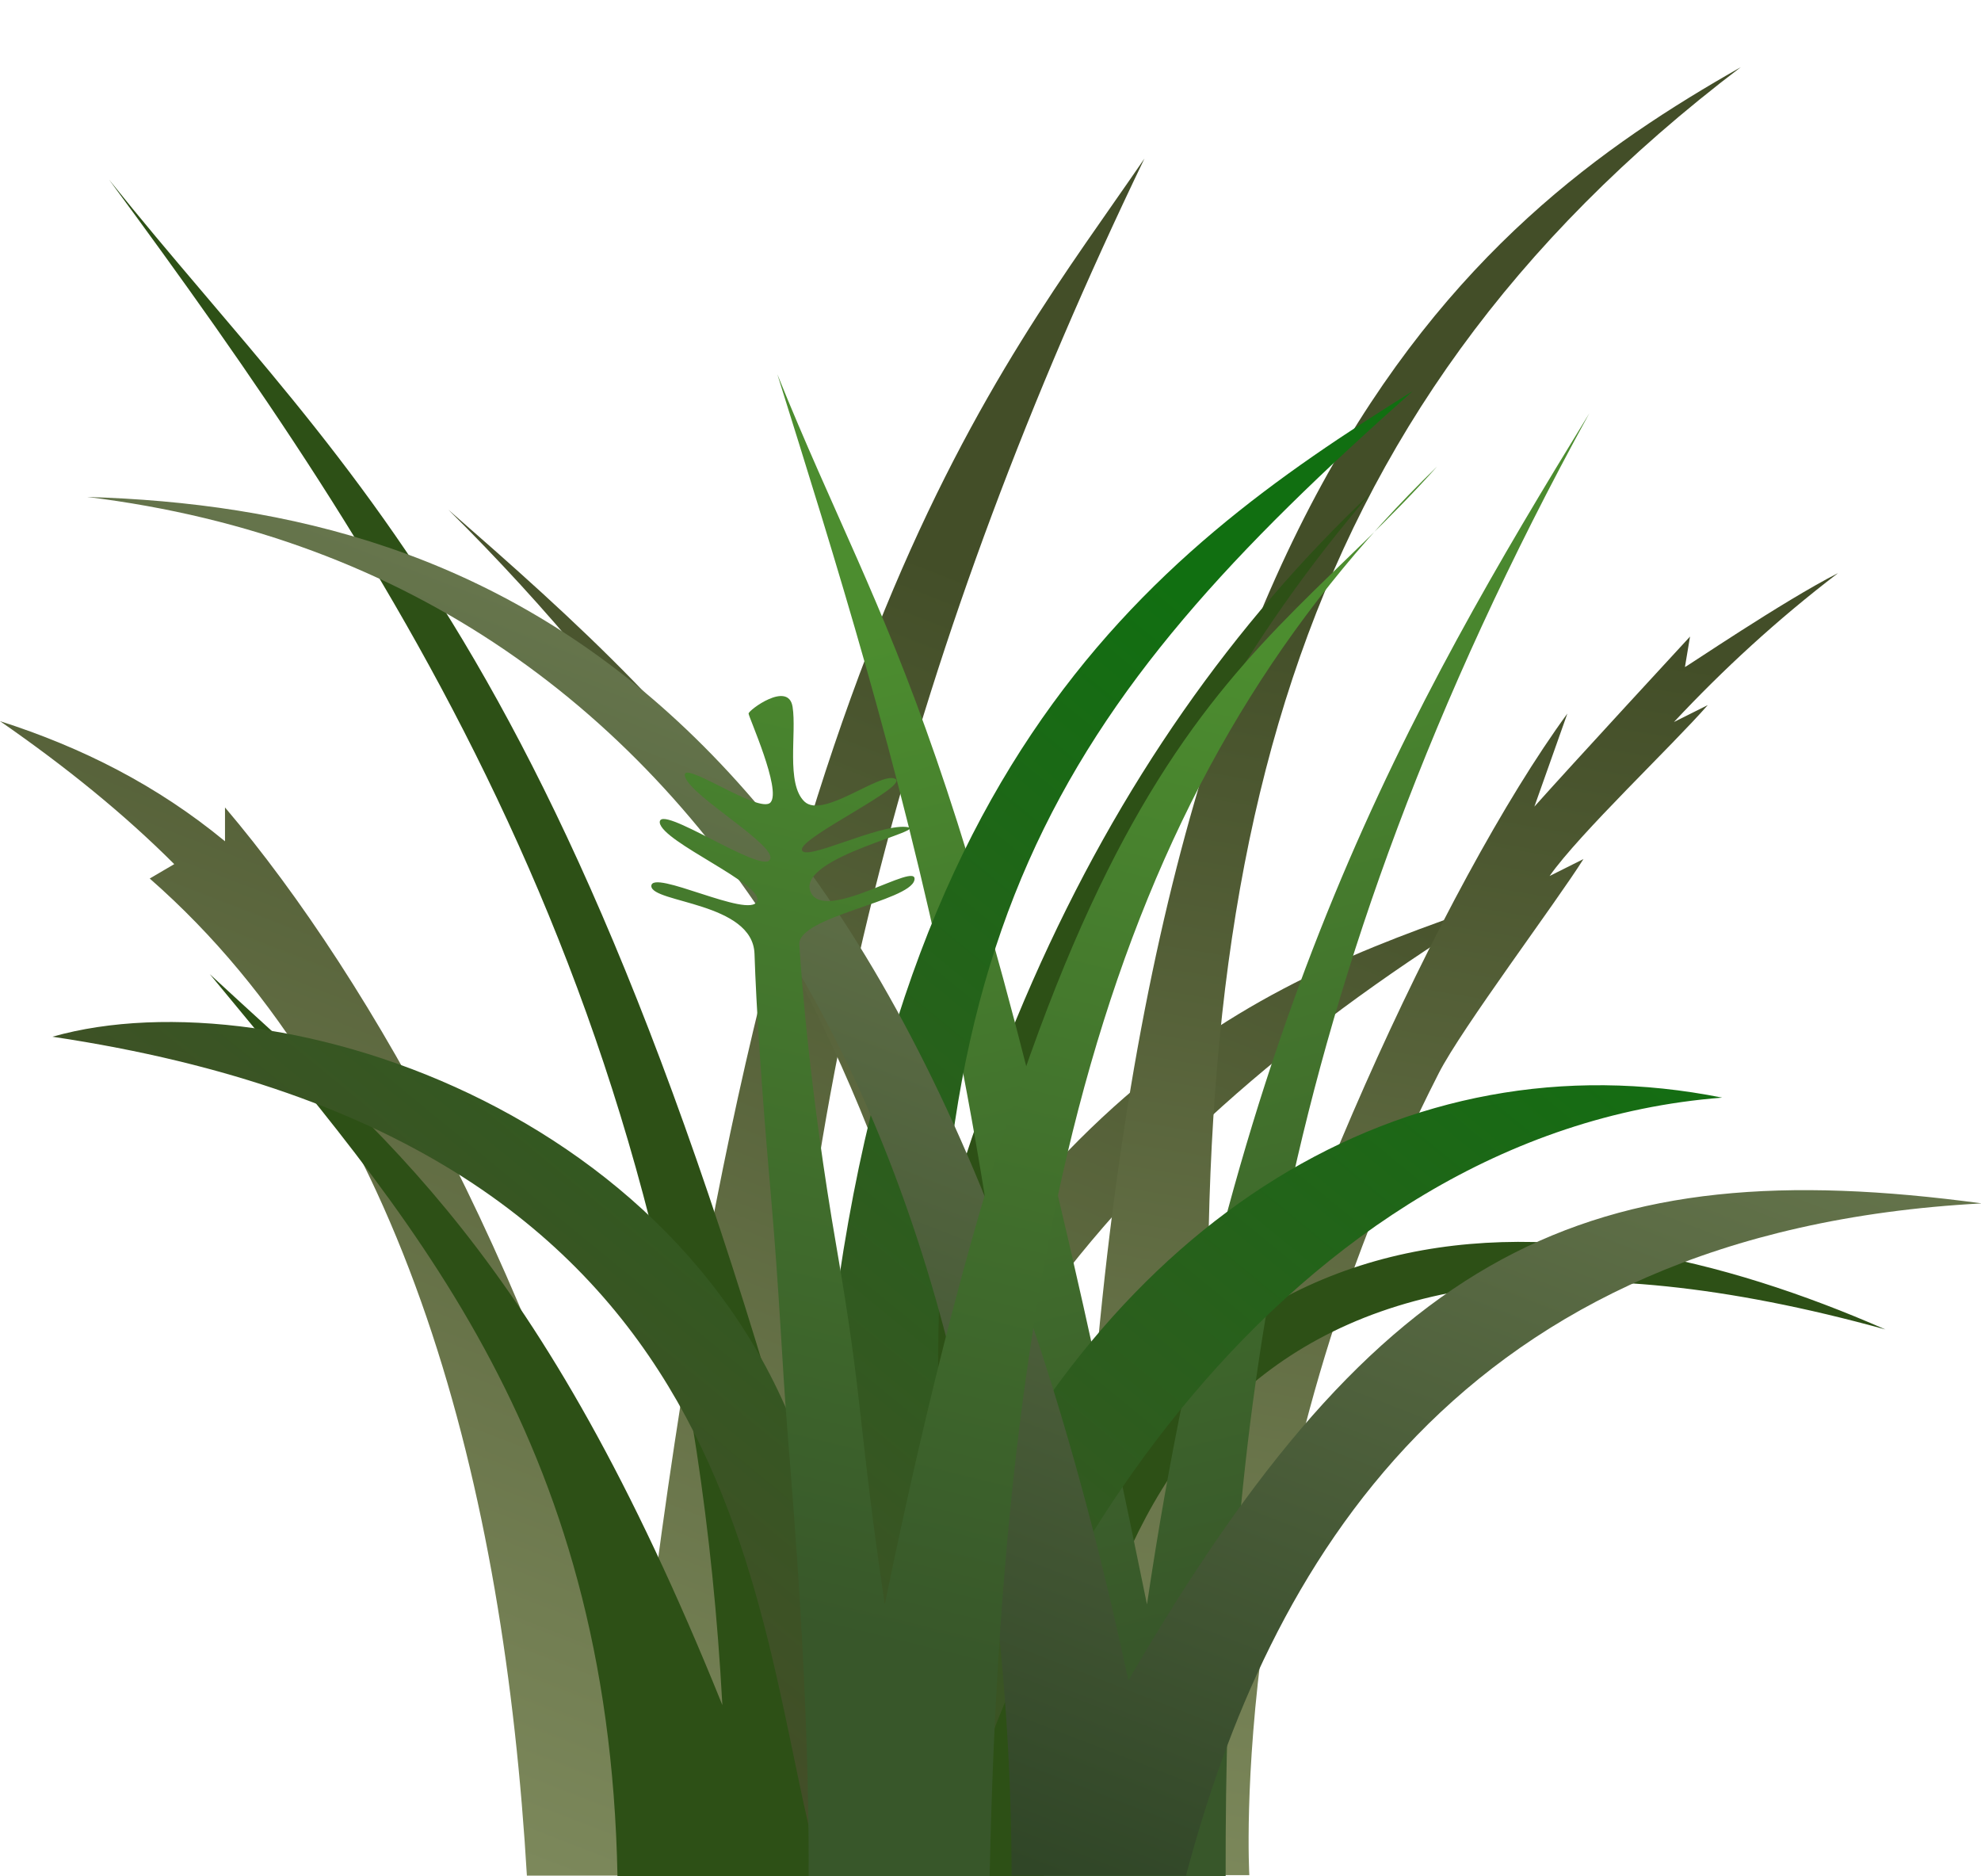 <?xml version="1.0" encoding="utf-8"?>
<!-- Generator: Adobe Illustrator 22.1.0, SVG Export Plug-In . SVG Version: 6.00 Build 0)  -->
<svg version="1.1"
	 id="svg3033" inkscape:export-filename="/home/qubodup/grasswip.png" inkscape:export-xdpi="90" inkscape:export-ydpi="90" inkscape:version="0.48.2 r9819" sodipodi:docname="grasswip1.svg" xmlns:cc="http://creativecommons.org/ns#" xmlns:dc="http://purl.org/dc/elements/1.1/" xmlns:inkscape="http://www.inkscape.org/namespaces/inkscape" xmlns:ns1="http://sozi.baierouge.fr" xmlns:rdf="http://www.w3.org/1999/02/22-rdf-syntax-ns#" xmlns:sodipodi="http://sodipodi.sourceforge.net/DTD/sodipodi-0.dtd" xmlns:svg="http://www.w3.org/2000/svg"
	 xmlns="http://www.w3.org/2000/svg" xmlns:xlink="http://www.w3.org/1999/xlink" x="0px" y="0px" viewBox="0 0 234.2 221.7"
	 style="enable-background:new 0 0 234.2 221.7;" xml:space="preserve">
<style type="text/css">
	.st0{fill:url(#rect4083_1_);}
	.st1{fill:url(#path4092_1_);}
	.st2{fill:#2D5016;}
	.st3{fill:url(#path4096_1_);}
	.st4{fill:url(#rect4078_1_);}
	.st5{fill:url(#path4098_1_);}
	.st6{fill:url(#path3883_1_);}
</style>
<sodipodi:namedview  bordercolor="#666666" borderopacity="1.0" id="base" inkscape:current-layer="layer1" inkscape:cx="61.404655" inkscape:cy="114.53422" inkscape:document-units="px" inkscape:guide-bbox="true" inkscape:pageopacity="0.0" inkscape:pageshadow="2" inkscape:snap-page="true" inkscape:window-height="581" inkscape:window-maximized="0" inkscape:window-width="1024" inkscape:window-x="0" inkscape:window-y="19" inkscape:zoom="0.70710678" pagecolor="#ffffff" showgrid="false" showguides="true">
	<sodipodi:guide  id="guide3288" orientation="0,1" position="115.662,678.317"></sodipodi:guide>
	<inkscape:grid  empspacing="5" enabled="true" id="grid3887" snapvisiblegridlinesonly="true" type="xygrid" visible="true">
		</inkscape:grid>
</sodipodi:namedview>
<g id="layer1" transform="translate(0 -796.36)" inkscape:groupmode="layer" inkscape:label="Layer 1">
	
		<linearGradient id="rect4083_1_" gradientUnits="userSpaceOnUse" x1="-472.67" y1="125.856" x2="-414.4" y2="-24.474" gradientTransform="matrix(-1 0 0 -1 -370.748 985.084)">
		<stop  offset="0" style="stop-color:#434E28"/>
		<stop  offset="1" style="stop-color:#7C885B"/>
	</linearGradient>
	<path id="rect4083" inkscape:connector-curvature="0" sodipodi:nodetypes="cccccccccccc" class="st0" d="M178.5,902.4
		c-28.7,9.9-56.7,19.4-86.5,83.2c1.5-59.6,16.1-114,43.3-170.5c-17.5,25.6-44.6,56.9-59.2,178.9c-11.9-45.6-32-81.6-49.5-102.2v4
		c-8-6.6-16.9-11.1-26.6-14.2c7.8,5.4,14.7,11,20.6,16.9l-2.9,1.7c30.5,26.7,41.9,72.2,44.6,118H99
		C102.7,964.1,134.3,929,178.5,902.4L178.5,902.4z"/>
	
		<linearGradient id="path4092_1_" gradientUnits="userSpaceOnUse" x1="-480.108" y1="-29.18" x2="-505.355" y2="121.53" gradientTransform="matrix(-1 0 0 -1 -370.748 985.084)">
		<stop  offset="0" style="stop-color:#7C885B"/>
		<stop  offset="1" style="stop-color:#434E28"/>
	</linearGradient>
	<path id="path4092" inkscape:connector-curvature="0" sodipodi:nodetypes="cccccsccccccccssc" class="st1" d="M217.3,864.1
		c-7.2,5.5-13.6,11.4-19.4,17.6l4-2c-4.2,4.8-15.2,15.2-18.7,20.2l4-2c-3.2,5.1-14.4,20-17.1,25.3c-25.1,49.1-22.4,94.8-22.4,94.8
		h-31.3c3.1-60.1-16-114.4-63.4-161.4c29.5,25.8,59.7,52.6,74.6,134.2c4.4-135.5,46-168.2,78.2-186.5
		c-54.1,41.1-66.5,94.4-62.2,171.7c6.5-30.1,27-75.2,41.7-95.3l-3.9,11c4-4.5,18.4-20.1,18.4-20.1l-0.6,3.6
		C199.2,875.3,210.8,867.4,217.3,864.1L217.3,864.1z"/>
	<path id="path4090" inkscape:connector-curvature="0" sodipodi:nodetypes="cccccccccc" class="st2" d="M24.8,911.5
		C48,939.7,72,965.6,73,1018.1h51.9c3.3-44.8,22.1-85.6,98-64.6c-38.3-16.8-86.8-20.7-107,47.8c0.1-67.1,17.5-113.4,46.1-146.6
		c-32.2,30.5-54,75.8-60.9,142.4C69.5,872.7,42.2,854.2,12.9,817.6c33.5,45.5,68,96.6,72.5,180.3C63.7,944.1,45.4,930.6,24.8,911.5
		L24.8,911.5z"/>
	
		<linearGradient id="path4096_1_" gradientUnits="userSpaceOnUse" x1="138.633" y1="122.959" x2="168.223" y2="2.048" gradientTransform="matrix(1 0 0 -1 0 985.084)">
		<stop  offset="0" style="stop-color:#4C8D2F"/>
		<stop  offset="1" style="stop-color:#38572A"/>
	</linearGradient>
	<path id="path4096" inkscape:connector-curvature="0" sodipodi:nodetypes="cccccc" class="st3" d="M91.9,840.6
		c13.7,43.7,29.9,95,31.5,177.5h21.5c-0.1-50.4,5.2-104,43-172.9c-21.2,34.6-41.9,70.7-52.3,140.8C114,880,105.3,873.8,91.9,840.6
		L91.9,840.6z"/>
	
		<linearGradient id="rect4078_1_" gradientUnits="userSpaceOnUse" x1="146.452" y1="113.295" x2="57.762" y2="5.025" gradientTransform="matrix(1 0 0 -1 0 985.084)">
		<stop  offset="0" style="stop-color:#116F11"/>
		<stop  offset="1" style="stop-color:#434E28"/>
	</linearGradient>
	<path id="rect4078" inkscape:connector-curvature="0" sodipodi:nodetypes="cccccccc" class="st4" d="M6.2,918.9
		c26.7-7.6,79.1,9.5,90.4,54.7c4.8-86,39.3-111.6,70.4-131c-41.9,37.2-60.8,64.3-55.1,140.1c19.2-42.5,54.2-64.1,91.7-56.6
		c-51.7,4-84.8,59-91.2,92H97.1C88.6,988.2,90.5,931.5,6.2,918.9L6.2,918.9z"/>
	
		<linearGradient id="path4098_1_" gradientUnits="userSpaceOnUse" x1="81.587" y1="-16.538" x2="141.497" y2="137.842" gradientTransform="matrix(1 0 0 -1 0 985.084)">
		<stop  offset="0" style="stop-color:#304627"/>
		<stop  offset="1" style="stop-color:#7C885B"/>
	</linearGradient>
	<path id="path4098" inkscape:connector-curvature="0" sodipodi:nodetypes="cccccc" class="st5" d="M10.3,855.1
		c76.7,9.4,109.1,82.4,109.3,163h20.6c9.6-36.2,31.9-76.2,94.1-79.5c-46.6-6.3-71.2,5.2-100.9,56.4
		C108.4,877.9,57.5,856.5,10.3,855.1L10.3,855.1z"/>
	
		<linearGradient id="path3883_1_" gradientUnits="userSpaceOnUse" x1="-468.675" y1="117.254" x2="-439.085" y2="-3.656" gradientTransform="matrix(-1 0 0 -1 -343.578 985.084)">
		<stop  offset="0" style="stop-color:#4C8D2F"/>
		<stop  offset="1" style="stop-color:#38572A"/>
	</linearGradient>
	<path id="path3883" inkscape:connector-curvature="0" sodipodi:nodetypes="ccczzzzzzzzzzzzzzzzzzzcc" class="st6" d="M169.9,851.5
		c-36.3,35.2-51.2,84.1-52.9,166.6H95.6c0.1-21.3-1.8-43.7-2.5-52.5c-0.7-8.8-0.9-15.8-2-28.4c-1.1-12.5-1.7-22-1.9-28.1
		c-0.2-6.1-12.1-6-12.2-8c0-2.1,11.6,3.9,12.5,1.8c0.9-2-11.2-7-11.5-9.3c-0.2-2.4,11.9,6,13,4.4c1.1-1.6-9.2-7.4-10-9.8
		c-0.8-2.4,8.8,4.5,10.1,3c1.3-1.5-2.6-10.1-2.6-10.5c0-0.4,4.7-3.9,5.2-0.8s-0.8,9.1,1.4,11.2s8.9-3.5,10.7-2.7
		c1.9,0.8-11.2,6.9-11,8.4c0.2,1.5,8.9-3,12.3-2.7c3.4,0.3-12.8,3.5-11.3,7.6c1.5,4,12.9-3.8,12.3-1.3c-0.6,2.5-13.8,4.3-13.6,7.6
		c0.2,3.3,1.2,17.3,4.4,35.8c3.2,18.5,2.5,20.6,5.7,42.2C126.4,880,147.3,876.8,169.9,851.5L169.9,851.5z"/>
</g>
</svg>
